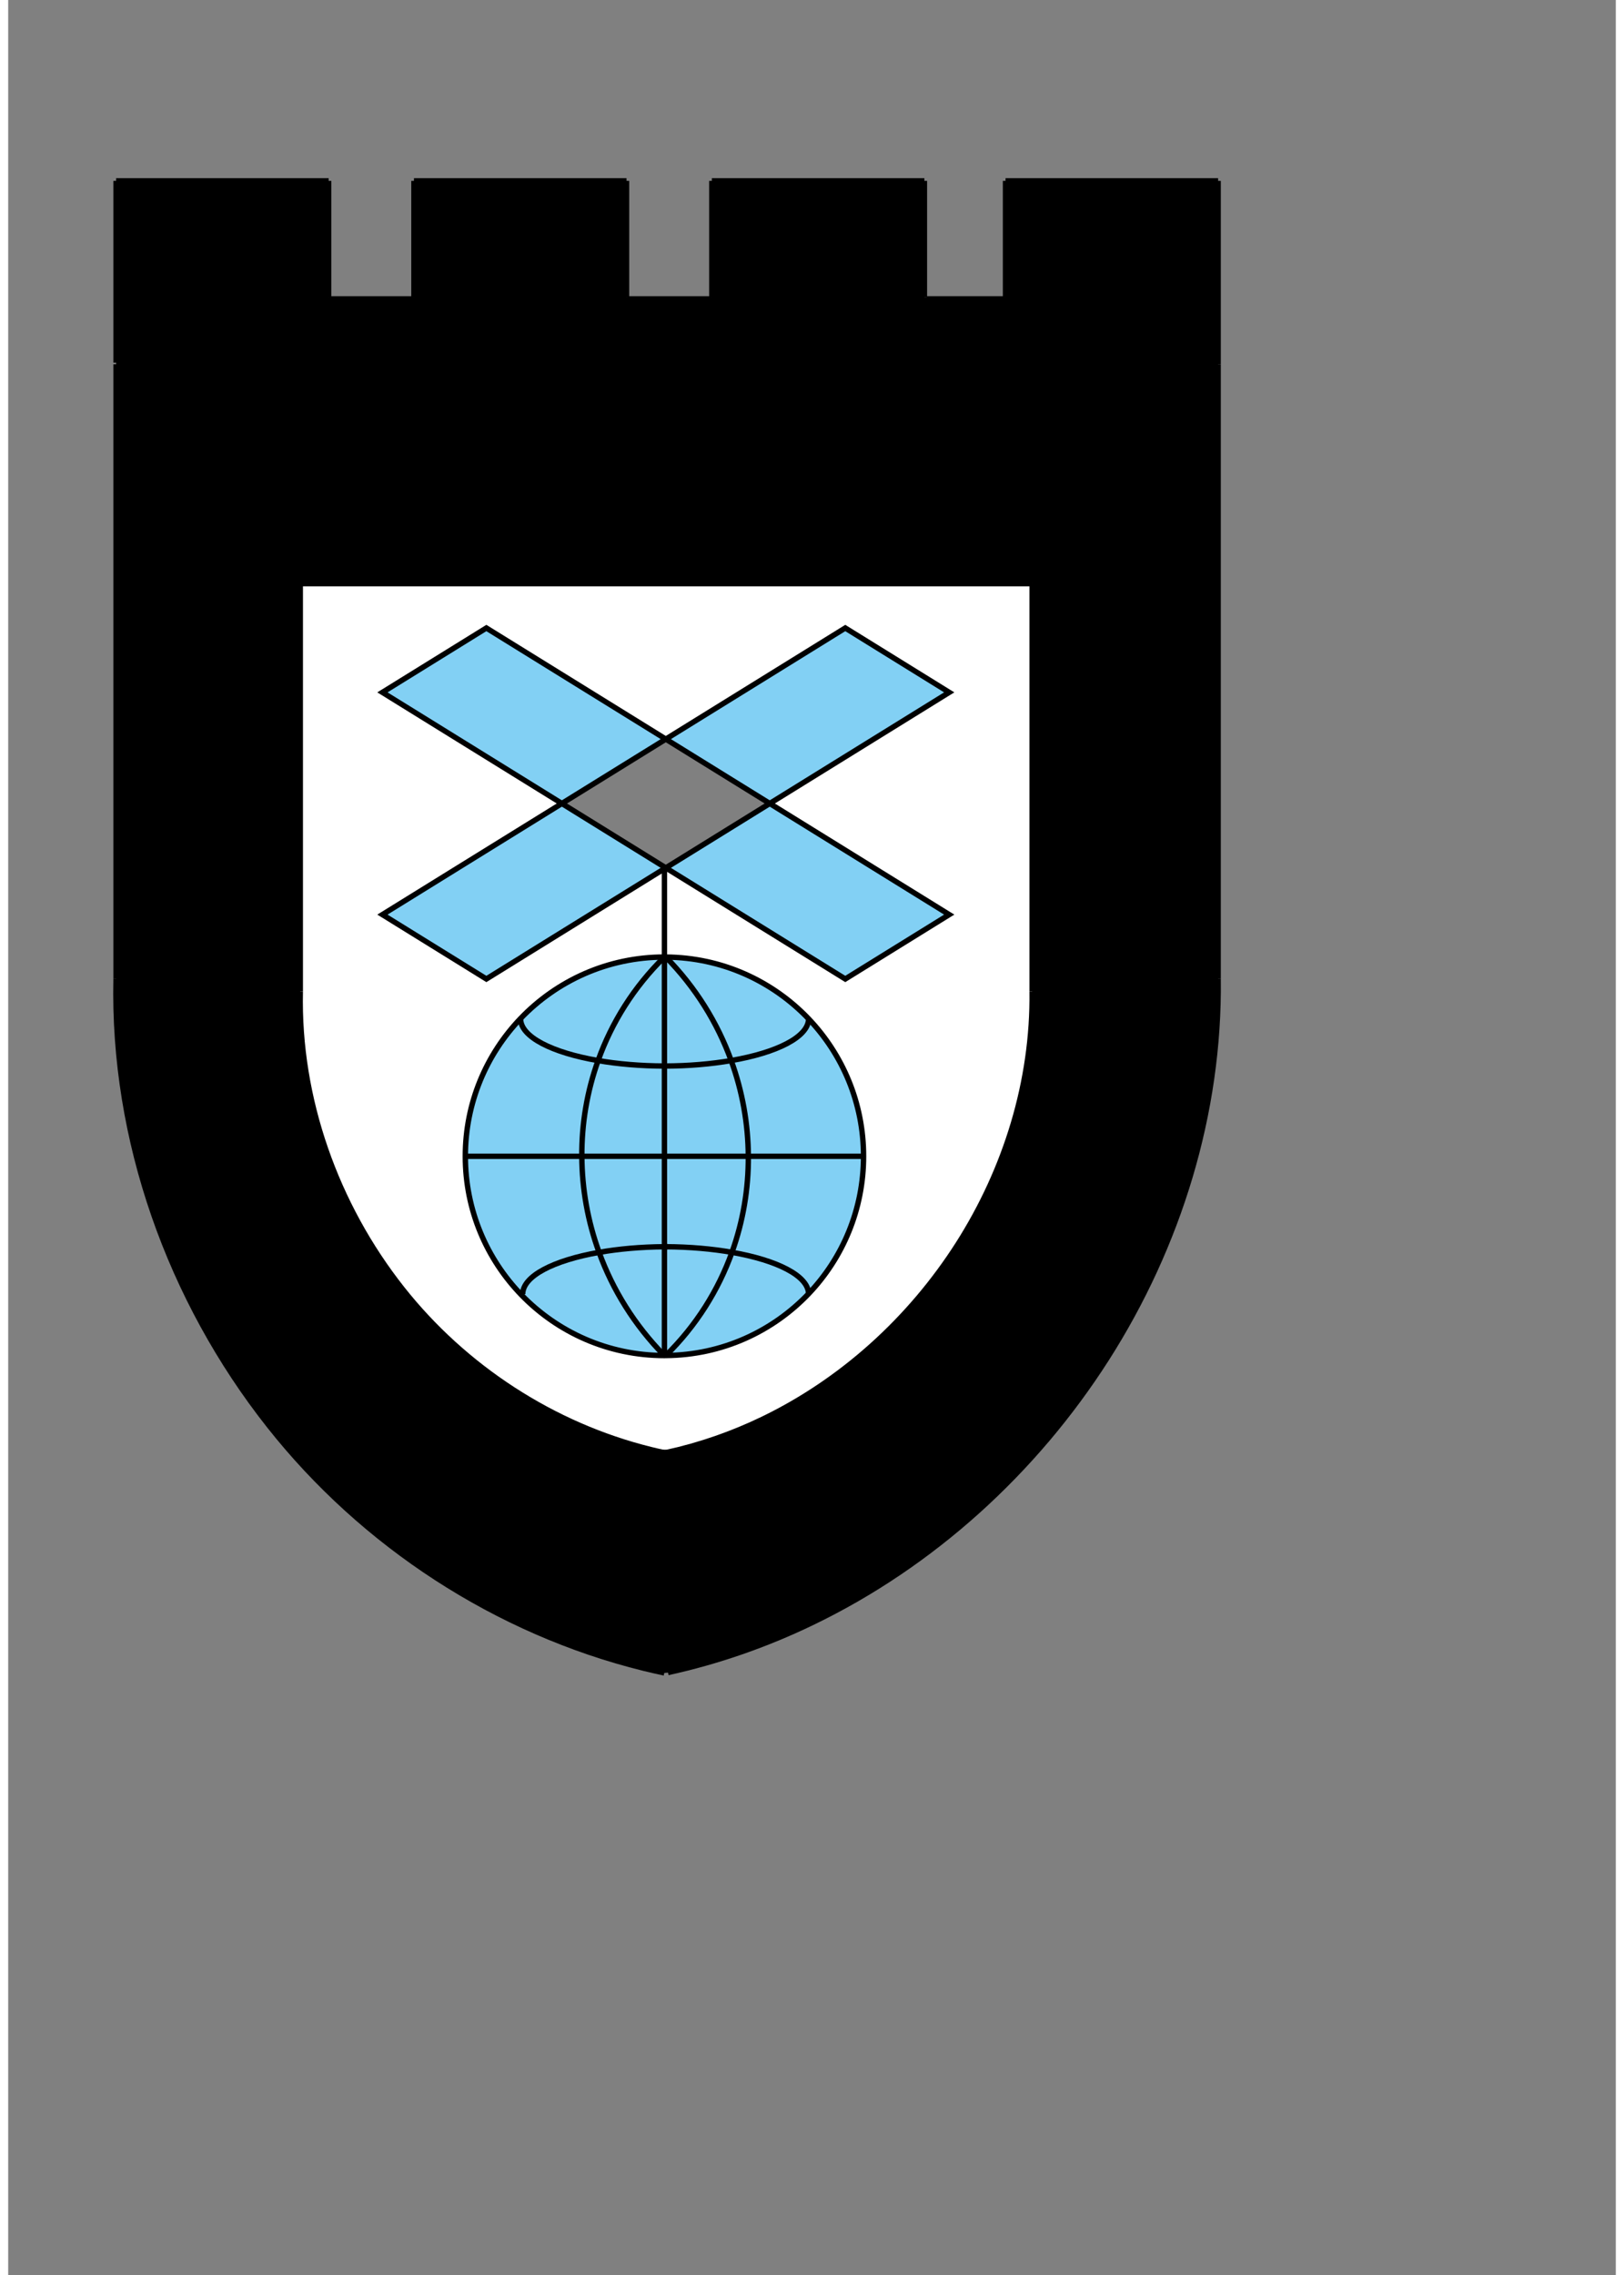 <?xml version="1.0" encoding="utf-8"?>
<!-- Generator: Adobe Illustrator 14.0.0, SVG Export Plug-In . SVG Version: 6.00 Build 43363)  -->
<!DOCTYPE svg PUBLIC "-//W3C//DTD SVG 1.1//EN" "http://www.w3.org/Graphics/SVG/1.1/DTD/svg11.dtd">
<svg version="1.1" xmlns="http://www.w3.org/2000/svg" xmlns:xlink="http://www.w3.org/1999/xlink" x="0px" y="0px"
	 width="60px" height="84px" viewBox="60 75 595.28 841.89" enable-background="new 0 0 595.28 841.89" xml:space="preserve">
<rect x="60" y="75" width="595.28" height="841.89" fill="#808080" stroke="none"/>
<g id="图层_1" display="none">
	<path display="inline" fill="none" stroke="#000000" d="M105,214c0,178.533,86.161,323,192.64,323"/>
	<path display="inline" fill="none" stroke="#000000" d="M475,214c0,178.533-79.327,323-177.36,323"/>
	<line display="inline" fill="none" stroke="#000000" x1="105" y1="214" x2="475" y2="214"/>
	<line display="inline" fill="none" stroke="#000000" x1="105" y1="214" x2="105" y2="134"/>
	<line display="inline" fill="none" stroke="#000000" x1="105" y1="134" x2="475" y2="134"/>
	<line display="inline" fill="none" stroke="#000000" x1="475" y1="134" x2="475" y2="214"/>
</g>
<g id="图层_2">
</g>
<g id="图层_3">
	<line fill="none" stroke="#000000" stroke-width="2" x1="302.445" y1="692.976" x2="304.576" y2="692.958"/>
</g>
<g id="图层_4">
</g>
<g id="图层_5" display="none">
	<line display="inline" fill="none" stroke="#000000" stroke-width="2" x1="290" y1="388.197" x2="290" y2="360"/>
	<line display="inline" fill="none" stroke="#000000" stroke-width="2" x1="315.333" y1="388.197" x2="315.333" y2="360"/>
	<line display="inline" fill="none" stroke="#000000" stroke-width="2" x1="290" y1="360" x2="229.269" y2="401.5"/>
	<line display="inline" fill="none" stroke="#000000" stroke-width="2" x1="315.333" y1="360" x2="376.731" y2="401.5"/>
	<line display="inline" fill="none" stroke="#000000" stroke-width="2" x1="228.192" y1="400.725" x2="212.077" y2="378.338"/>
	<line display="inline" fill="none" stroke="#000000" stroke-width="2" x1="385.984" y1="388.461" x2="376.731" y2="401.314"/>
</g>
<g id="图层_6" display="none">
	
		<rect x="198.667" y="314.974" transform="matrix(0.9 -0.436 0.436 0.9 -116.439 165.431)" display="inline" fill="none" stroke="#000000" stroke-width="2" width="207.559" height="43.195"/>
	
		<rect x="198.666" y="314.974" transform="matrix(0.9 0.436 -0.436 0.9 176.892 -98.159)" display="inline" fill="none" stroke="#000000" stroke-width="2" width="207.559" height="43.195"/>
</g>
<g id="图层_7">
</g>
<g id="图层_8" display="none">
	<g display="inline">
		<line fill="none" stroke="#000000" stroke-width="2" x1="99.947" y1="178.807" x2="99.947" y2="116"/>
		<line fill="none" stroke="#000000" stroke-width="2" x1="99.947" y1="116" x2="161.597" y2="116"/>
		<line fill="none" stroke="#000000" stroke-width="2" x1="161.597" y1="116" x2="161.597" y2="154.667"/>
		<line fill="none" stroke="#000000" x1="161.597" y1="154.667" x2="186.333" y2="154.667"/>
		<line fill="none" stroke="#000000" stroke-width="2" x1="186.333" y1="154.667" x2="186.333" y2="116"/>
		<line fill="none" stroke="#000000" stroke-width="2" x1="186.333" y1="116" x2="247.984" y2="116"/>
		<line fill="none" stroke="#000000" stroke-width="2" x1="247.984" y1="116" x2="247.984" y2="154.667"/>
		<line fill="none" stroke="#000000" x1="247.983" y1="154.667" x2="272.72" y2="154.667"/>
		<line fill="none" stroke="#000000" stroke-width="2" x1="272.72" y1="154.667" x2="272.72" y2="116"/>
		<line fill="none" stroke="#000000" stroke-width="2" x1="272.72" y1="116" x2="334.37" y2="116"/>
		<line fill="none" stroke="#000000" stroke-width="2" x1="334.37" y1="116" x2="334.37" y2="154.667"/>
		<line fill="none" stroke="#000000" x1="333.158" y1="154.667" x2="357.896" y2="154.667"/>
		<line fill="none" stroke="#000000" stroke-width="2" x1="357.896" y1="154.667" x2="357.896" y2="116"/>
		<line fill="none" stroke="#000000" stroke-width="2" x1="357.896" y1="116" x2="419.546" y2="116"/>
		<line fill="none" stroke="#000000" stroke-width="2" x1="419.546" y1="116" x2="419.546" y2="154.667"/>
		<line fill="none" stroke="#000000" x1="419.545" y1="154.667" x2="444.281" y2="154.667"/>
	</g>
	<line display="inline" fill="none" stroke="#000000" stroke-width="2" x1="444.281" y1="154.667" x2="444.281" y2="116"/>
	<line display="inline" fill="none" stroke="#000000" stroke-width="2" x1="444.281" y1="116" x2="508.016" y2="116"/>
	<line display="inline" fill="none" stroke="#000000" stroke-width="2" x1="508.016" y1="178.807" x2="508.016" y2="116"/>
</g>
<g id="图层_9">
	<g id="XMLID_1_">
		<g>
			<path d="M303.9,612.48c12.239-2.671,24.14-6.82,35.42-12.25c29.59-14.261,54.76-37.2,72.41-64.841
				c17.71-27.739,27.84-60.39,27.42-93.399v-151h-271v151c-0.88,39.55,13.22,78.939,37.68,109.88
				c23.08,29.2,55.91,50.63,92.08,59.56c1.54,0.391,3.09,0.74,4.64,1.07L303.9,612.48z M508.02,437.18
				c0.62,49.71-14.63,98.87-41.3,140.65c-26.58,41.62-64.47,76.16-109.04,97.63c-16.989,8.19-34.93,14.44-53.37,18.47l-1.369,0.15
				c-2.551-0.54-5.081-1.12-7.61-1.74c-54.47-13.46-103.89-45.72-138.65-89.7c-36.83-46.59-58.06-105.89-56.73-165.46V209.81v-0.6
				v-67.27h78.71v43.17h31.59v-43.17h78.71v43.17h31.59v-43.17h78.71v43.17h0.86c9.729,0,19.45,0,29.18,0v-43.17h78.72v67.87V437.18
				z"/>
			<path fill="#FFFFFF" d="M303,396.47l0.51-0.31l66.45,41.12l38.49-23.82L342,372.34l66.45-41.12l-38.49-23.82l-66.45,41.12
				l-66.45-41.12l-38.49,23.82l66.45,41.12l-66.45,41.12l38.49,23.82L303,396.47z M356.38,553.77
				c12.61-13.229,20.351-31.149,20.351-50.869c0-19.721-7.74-37.631-20.341-50.86c-13.33-13.97-32.069-22.72-52.87-22.86
				c-0.17-0.01-0.35-0.01-0.52-0.01c-0.01,0-0.03,0-0.04,0c-20.94,0.01-39.83,8.75-53.26,22.771
				c-12.65,13.239-20.43,31.189-20.43,50.96c0,19.979,7.95,38.1,20.86,51.39c13.38,13.77,32.11,22.33,52.83,22.34
				c0.01,0,0.03,0,0.04,0c0.17,0,0.35,0,0.52-0.01C324.31,576.48,343.05,567.74,356.38,553.77z M439.15,441.99
				c0.42,33.01-9.71,65.66-27.42,93.399c-17.65,27.641-42.82,50.58-72.41,64.841c-11.28,5.43-23.181,9.579-35.42,12.25l-1.351,0.02
				c-1.55-0.33-3.1-0.68-4.64-1.07c-36.17-8.93-69-30.359-92.08-59.56c-24.46-30.94-38.56-70.33-37.68-109.88v-151h271V441.99z"/>
			<polygon fill="#82D0F4" points="408.45,331.22 342,372.34 303.51,348.52 369.96,307.4 			"/>
			<polygon fill="#82D0F4" points="408.45,413.46 369.96,437.28 303.51,396.16 342,372.34 			"/>
			<path fill="#82D0F4" d="M376.73,502.9h-0.45H334.06c-0.06-11.971-2.17-23.971-6.35-35.431c16.99-2.92,28.58-8.729,28.68-15.43
				C368.99,465.27,376.73,483.18,376.73,502.9z"/>
			<path fill="#82D0F4" d="M376.28,502.9h0.45c0,19.72-7.74,37.64-20.351,50.869c-0.16-6.649-11.6-12.399-28.38-15.329
				c4.11-11.431,6.14-23.471,6.06-35.54H376.28z"/>
			<path fill="#82D0F4" d="M303.52,429.18c20.801,0.141,39.54,8.891,52.87,22.86c-0.1,6.7-11.689,12.51-28.68,15.43
				C322.67,453.57,314.6,440.47,303.52,429.18z"/>
			<path fill="#82D0F4" d="M356.38,553.77c-13.33,13.971-32.07,22.711-52.86,22.851c11.29-11.09,19.45-24.18,24.48-38.18
				C344.78,541.37,356.22,547.12,356.38,553.77z"/>
			<path fill="#82D0F4" d="M303.45,536.37c-0.15-0.01-0.3-0.01-0.45-0.01V502.9h31.06c0.08,12.069-1.949,24.109-6.06,35.54
				C320.67,537.15,312.32,536.41,303.45,536.37z"/>
			<path fill="#82D0F4" d="M303.05,469.5c8.91-0.02,17.29-0.75,24.66-2.03c4.18,11.46,6.29,23.46,6.35,35.431H303v-33.4
				C303.02,469.5,303.03,469.5,303.05,469.5z"/>
			<path fill="#82D0F4" d="M303.52,429.18c11.08,11.29,19.15,24.391,24.19,38.29c-7.37,1.28-15.75,2.011-24.66,2.03
				c-0.02,0-0.03,0-0.05,0v-40.33C303.17,429.17,303.35,429.17,303.52,429.18z"/>
			<path fill="#82D0F4" d="M328,538.44c-5.03,14-13.19,27.09-24.48,38.18c-0.17,0.01-0.35,0.01-0.52,0.01v-40.26
				c0.15-0.01,0.3-0.01,0.45,0C312.32,536.41,320.67,537.15,328,538.44z"/>
			<polygon fill="#82D0F4" points="303.51,348.52 265.02,372.34 198.57,331.22 237.06,307.4 			"/>
			<polygon fill="#82D0F4" points="265.02,372.34 303,395.85 303,396.47 237.06,437.28 198.57,413.46 			"/>
			<path fill="#82D0F4" d="M303,536.37v40.26c-0.01,0-0.03,0-0.04,0c-11.06-11.26-19.12-24.32-24.16-38.18
				C286.03,537.18,294.25,536.43,303,536.37z"/>
			<path fill="#82D0F4" d="M303,536.36v0.01c-8.75,0.06-16.97,0.81-24.2,2.08c-4.21-11.49-6.33-23.53-6.39-35.55H303V536.36z"/>
			<path fill="#82D0F4" d="M303,469.5v33.4h-30.59c-0.08-12.03,1.93-24.03,6.02-35.42C285.77,468.75,294.13,469.47,303,469.5z"/>
			<path fill="#82D0F4" d="M303,429.17v40.33c-8.87-0.03-17.23-0.75-24.57-2.02c5.02-14.051,13.2-27.181,24.53-38.311
				C302.97,429.17,302.99,429.17,303,429.17z"/>
			<path fill="#82D0F4" d="M302.96,429.17c-11.33,11.13-19.51,24.26-24.53,38.311c-17.09-2.94-28.72-8.79-28.72-15.53l-0.01-0.01
				C263.13,437.92,282.02,429.18,302.96,429.17z"/>
			<path fill="#82D0F4" d="M278.8,538.45c5.04,13.859,13.1,26.92,24.16,38.18c-20.72-0.01-39.45-8.57-52.83-22.34l0.38-0.37
				C250.51,547.22,261.95,541.41,278.8,538.45z"/>
			<path fill="#82D0F4" d="M278.43,467.48c-4.09,11.39-6.1,23.39-6.02,35.42h-43.14c0-19.771,7.78-37.721,20.43-50.96l0.01,0.01
				C249.71,458.69,261.34,464.54,278.43,467.48z"/>
			<path fill="#82D0F4" d="M272.41,502.9c0.06,12.02,2.18,24.06,6.39,35.55c-16.85,2.96-28.29,8.77-28.29,15.47l-0.38,0.37
				c-12.91-13.29-20.86-31.41-20.86-51.39H272.41z"/>
		</g>
		<g>
			<line fill="none" stroke="#000000" stroke-width="2" x1="168.15" y1="290.99" x2="439.15" y2="290.99"/>
			<line fill="none" stroke="#000000" stroke-width="2" x1="168.15" y1="290.99" x2="168.15" y2="441.99"/>
			<line fill="none" stroke="#000000" stroke-width="2" x1="439.15" y1="290.99" x2="439.15" y2="441.99"/>
			<path fill="none" stroke="#000000" stroke-width="2" d="M168.15,441.99c-0.88,39.55,13.22,78.939,37.68,109.88
				c23.08,29.2,55.91,50.63,92.08,59.56c1.54,0.391,3.09,0.74,4.64,1.07c0.141,0.03,0.271,0.06,0.41,0.09"/>
			<path fill="none" stroke="#000000" stroke-width="2" d="M439.15,441.99c0.42,33.01-9.71,65.66-27.42,93.399
				c-17.65,27.641-42.82,50.58-72.41,64.841c-11.28,5.43-23.181,9.579-35.42,12.25c-0.011,0.01-0.021,0.01-0.03,0.01"/>
			<line fill="none" stroke="#000000" stroke-width="2" x1="99.95" y1="209.81" x2="99.95" y2="437.18"/>
			<line fill="none" stroke="#000000" stroke-width="2" x1="508.02" y1="209.81" x2="508.02" y2="437.18"/>
			<path fill="none" stroke="#000000" stroke-width="2" d="M99.95,437.18c-1.33,59.57,19.9,118.87,56.73,165.46
				c34.76,43.98,84.18,76.24,138.65,89.7c2.53,0.62,5.06,1.2,7.61,1.74"/>
			<path fill="none" stroke="#000000" stroke-width="2" d="M508.02,437.18c0.62,49.71-14.63,98.87-41.3,140.65
				c-26.58,41.62-64.47,76.16-109.04,97.63c-16.989,8.19-34.93,14.44-53.37,18.47"/>
			<polyline fill="none" stroke="#000000" stroke-width="2" points="302.45,612.5 302.55,612.5 303.9,612.48 304.09,612.48 			"/>
			<path fill="none" stroke="#000000" stroke-width="2" d="M376.73,502.9c0,19.72-7.74,37.64-20.351,50.869
				c-13.33,13.971-32.07,22.711-52.86,22.851c-0.17,0.01-0.35,0.01-0.52,0.01c-0.01,0-0.03,0-0.04,0
				c-20.72-0.01-39.45-8.57-52.83-22.34c-12.91-13.29-20.86-31.41-20.86-51.39c0-19.771,7.78-37.721,20.43-50.96
				c13.43-14.021,32.32-22.761,53.26-22.771c0.01,0,0.03,0,0.04,0c0.17,0,0.35,0,0.52,0.01c20.801,0.141,39.54,8.891,52.87,22.86
				C368.99,465.27,376.73,483.18,376.73,502.9z"/>
			<polyline fill="none" stroke="#000000" stroke-width="2" points="228.9,502.9 229.27,502.9 272.41,502.9 303,502.9 334.06,502.9 
				376.28,502.9 			"/>
			<polyline fill="none" stroke="#000000" stroke-width="2" points="303,576.63 303,536.37 303,536.36 303,502.9 303,469.5 
				303,429.17 303,396.47 303,395.85 			"/>
			<path fill="none" stroke="#000000" stroke-width="2" d="M303.05,469.5c0.15,0,0.311,0,0.46,0"/>
			<path fill="none" stroke="#000000" stroke-width="2" d="M249.71,451.95c0,6.74,11.63,12.59,28.72,15.53
				c7.34,1.27,15.7,1.989,24.57,2.02"/>
			<path fill="none" stroke="#000000" stroke-width="2" d="M356.39,451.95c0,0.03,0,0.06,0,0.09c-0.1,6.7-11.689,12.51-28.68,15.43
				c-7.37,1.28-15.75,2.011-24.66,2.03c-0.02,0-0.03,0-0.05,0c-0.14,0-0.27,0-0.41,0"/>
			<path fill="none" stroke="#000000" stroke-width="2" d="M356.39,553.92c0-0.05,0-0.1-0.01-0.15
				c-0.16-6.649-11.6-12.399-28.38-15.329c-7.33-1.29-15.68-2.03-24.55-2.07c-0.15-0.01-0.3-0.01-0.45-0.01c-0.14,0-0.27,0-0.41,0"
				/>
			<path fill="none" stroke="#000000" stroke-width="2" d="M250.51,553.92c0-6.7,11.44-12.51,28.29-15.47
				c7.23-1.271,15.45-2.021,24.2-2.08c0.15-0.01,0.3-0.01,0.45,0c0.29-0.01,0.569-0.01,0.859-0.01"/>
			<path fill="none" stroke="#000000" stroke-width="2" d="M302.96,429.17c-11.33,11.13-19.51,24.26-24.53,38.311
				c-4.09,11.39-6.1,23.39-6.02,35.42c0.06,12.02,2.18,24.06,6.39,35.55c5.04,13.859,13.1,26.92,24.16,38.18"/>
			<path fill="none" stroke="#000000" stroke-width="2" d="M303.51,576.63l0.01-0.01c11.29-11.09,19.45-24.18,24.48-38.18
				c4.11-11.431,6.14-23.471,6.06-35.54c-0.06-11.971-2.17-23.971-6.35-35.431c-5.04-13.899-13.11-27-24.19-38.29l-0.01-0.01"/>
			<polygon fill="none" stroke="#000000" stroke-width="2" points="303.51,348.52 369.96,307.4 408.45,331.22 342,372.34 
				303.51,396.16 303,396.47 237.06,437.28 198.57,413.46 265.02,372.34 			"/>
			<polygon fill="none" stroke="#000000" stroke-width="2" points="265.02,372.34 198.57,331.22 237.06,307.4 303.51,348.52 
				342,372.34 408.45,413.46 369.96,437.28 303.51,396.16 303,395.85 			"/>
			<line fill="none" stroke="#000000" stroke-width="2" x1="99.95" y1="209.21" x2="99.95" y2="141.94"/>
			<line fill="none" stroke="#000000" stroke-width="2" x1="99.95" y1="141.94" x2="178.66" y2="141.94"/>
			<line fill="none" stroke="#000000" stroke-width="2" x1="178.66" y1="141.94" x2="178.66" y2="185.11"/>
			<line fill="none" stroke="#000000" x1="178.66" y1="185.11" x2="210.25" y2="185.11"/>
			<line fill="none" stroke="#000000" stroke-width="2" x1="210.25" y1="185.11" x2="210.25" y2="141.94"/>
			<line fill="none" stroke="#000000" stroke-width="2" x1="210.25" y1="141.94" x2="288.96" y2="141.94"/>
			<line fill="none" stroke="#000000" stroke-width="2" x1="288.96" y1="141.94" x2="288.96" y2="185.11"/>
			<line fill="none" stroke="#000000" x1="288.96" y1="185.11" x2="320.55" y2="185.11"/>
			<line fill="none" stroke="#000000" stroke-width="2" x1="320.55" y1="185.11" x2="320.55" y2="141.94"/>
			<line fill="none" stroke="#000000" stroke-width="2" x1="320.55" y1="141.94" x2="399.26" y2="141.94"/>
			<line fill="none" stroke="#000000" stroke-width="2" x1="399.26" y1="141.94" x2="399.26" y2="185.11"/>
			<path fill="none" stroke="#000000" d="M400.12,185.11c9.729,0,19.45,0,29.18,0"/>
			<line fill="none" stroke="#000000" stroke-width="2" x1="429.3" y1="185.11" x2="429.3" y2="141.94"/>
			<line fill="none" stroke="#000000" stroke-width="2" x1="429.3" y1="141.94" x2="508.02" y2="141.94"/>
			<line fill="none" stroke="#000000" stroke-width="2" x1="508.02" y1="141.94" x2="508.02" y2="209.81"/>
		</g>
	</g>
</g>
<g id="图层_10" display="none">
	<path display="inline" fill="none" stroke="#000000" stroke-width="2" d="M145.741,420.164c0,0-13.5,2.925-13.5-14.788
		s0,34.788,0,34.788S133.241,420.164,145.741,420.164z"/>
	<path display="inline" fill="none" stroke="#000000" stroke-width="2" d="M120.741,420.945"/>
	<path display="inline" fill="none" stroke="#000000" stroke-width="2" d="M132.241,405.971c0,0-1,12.505-12.5,14.974
		c0,0,14.75,5.469,12.5,16.969"/>
	<path display="inline" fill="none" stroke="#000000" stroke-width="2" d="M146.241,345.486c0,0-13.5,2.925-13.5-14.788
		s0,34.788,0,34.788S133.741,345.486,146.241,345.486z"/>
	<path display="inline" fill="none" stroke="#000000" stroke-width="2" d="M121.241,346.268"/>
	<path display="inline" fill="none" stroke="#000000" stroke-width="2" d="M132.741,331.293c0,0-1,12.505-12.5,14.974
		c0,0,14.75,5.469,12.5,16.969"/>
	<path display="inline" fill="none" stroke="#000000" stroke-width="2" d="M490,424.409c0,0-13.5,2.925-13.5-14.788
		s0,34.788,0,34.788S477.5,424.409,490,424.409z"/>
	<path display="inline" fill="none" stroke="#000000" stroke-width="2" d="M476.5,410.216c0,0-1,12.505-12.5,14.974
		c0,0,14.75,5.469,12.5,16.969"/>
	<path display="inline" fill="none" stroke="#000000" stroke-width="2" d="M490.5,349.731c0,0-13.5,2.925-13.5-14.788
		s0,34.788,0,34.788S478,349.731,490.5,349.731z"/>
	<path display="inline" fill="none" stroke="#000000" stroke-width="2" d="M477,335.539c0,0-1,12.505-12.5,14.974
		c0,0,14.75,5.469,12.5,16.969"/>
	<path display="inline" fill="none" stroke="#000000" stroke-width="2" d="M483.367,495.778c0,0-13.5,2.925-13.5-14.788
		c0-17.712,0,34.788,0,34.788S470.867,495.778,483.367,495.778z"/>
	<path display="inline" fill="none" stroke="#000000" stroke-width="2" d="M469.867,481.586c0,0-1,12.505-12.5,14.974
		c0,0,14.75,5.469,12.5,16.969"/>
	<path display="inline" fill="none" stroke="#000000" stroke-width="2" d="M152.491,495.778c0,0-13.5,2.925-13.5-14.788
		c0-17.712,0,34.788,0,34.788S139.991,495.778,152.491,495.778z"/>
	<path display="inline" fill="none" stroke="#000000" stroke-width="2" d="M138.991,481.586c0,0-1,12.505-12.5,14.974
		c0,0,14.75,5.469,12.5,16.969"/>
	<path display="inline" fill="none" stroke="#000000" stroke-width="2" d="M181.153,552.135c0,0-13.5,2.926-13.5-14.787
		s0,34.787,0,34.787S168.653,552.135,181.153,552.135z"/>
	<path display="inline" fill="none" stroke="#000000" stroke-width="2" d="M167.653,537.943c0,0-1,12.504-12.5,14.973
		c0,0,14.75,5.469,12.5,16.969"/>
	<path display="inline" fill="none" stroke="#000000" stroke-width="2" d="M214.413,598.314c0,0-13.5,2.925-13.5-14.788
		c0-17.712,0,34.788,0,34.788S201.913,598.314,214.413,598.314z"/>
	<path display="inline" fill="none" stroke="#000000" stroke-width="2" d="M200.913,584.122c0,0-1,12.505-12.5,14.974
		c0,0,14.75,5.469,12.5,16.969"/>
	<path display="inline" fill="none" stroke="#000000" stroke-width="2" d="M452.165,549.885c0,0-13.5,2.924-13.5-14.789
		c0-17.711,0,34.789,0,34.789S439.665,549.885,452.165,549.885z"/>
	<path display="inline" fill="none" stroke="#000000" stroke-width="2" d="M438.665,535.691c0,0-1,12.506-12.5,14.975
		c0,0,14.75,5.469,12.5,16.969"/>
	<path display="inline" fill="none" stroke="#000000" stroke-width="2" d="M413.119,599.313c0,0-13.5,2.924-13.5-14.789
		c0-17.711,0,34.789,0,34.789S400.619,599.313,413.119,599.313z"/>
	<path display="inline" fill="none" stroke="#000000" stroke-width="2" d="M399.619,585.119c0,0-1,12.506-12.5,14.975
		c0,0,14.75,5.469,12.5,16.969"/>
</g>
<g id="图层_11">
</g>
</svg>

